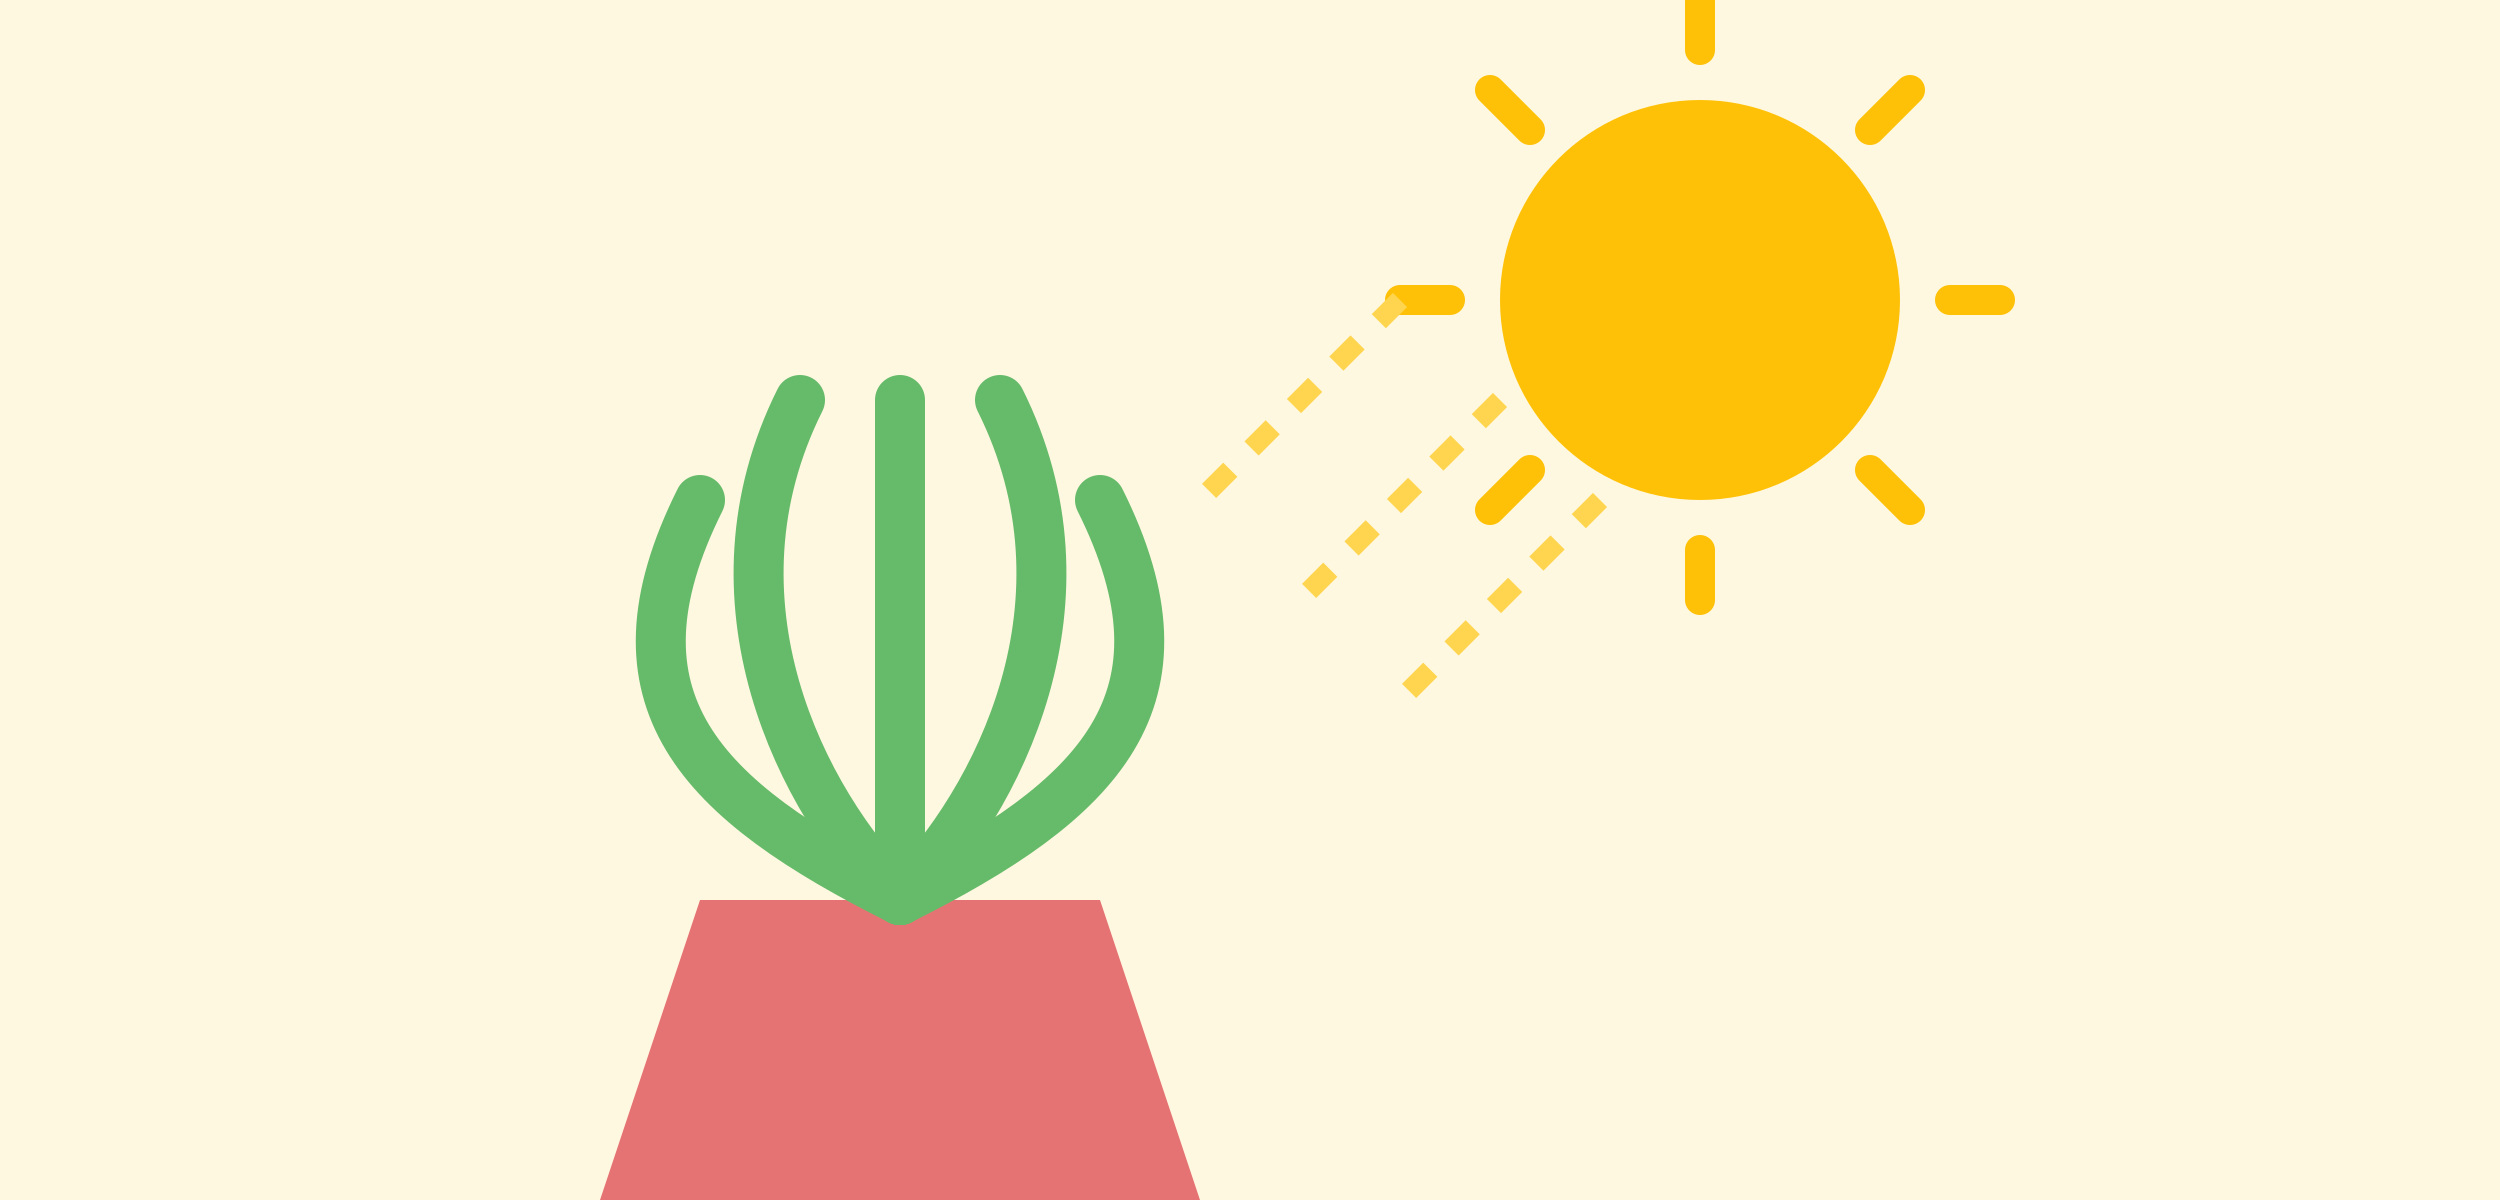 <svg width="250" height="120" viewBox="0 0 250 120" xmlns="http://www.w3.org/2000/svg">
  <!-- Background -->
  <rect width="250" height="120" fill="#fff8e1" />
  
  <!-- Sun -->
  <g transform="translate(170, 30)">
    <!-- Sun Circle -->
    <circle cx="0" cy="0" r="20" fill="#ffc107" />
    
    <!-- Sun Rays -->
    <line x1="0" y1="-30" x2="0" y2="-25" stroke="#ffc107" stroke-width="3" stroke-linecap="round" />
    <line x1="0" y1="25" x2="0" y2="30" stroke="#ffc107" stroke-width="3" stroke-linecap="round" />
    <line x1="-30" y1="0" x2="-25" y2="0" stroke="#ffc107" stroke-width="3" stroke-linecap="round" />
    <line x1="25" y1="0" x2="30" y2="0" stroke="#ffc107" stroke-width="3" stroke-linecap="round" />
    
    <line x1="-21" y1="-21" x2="-17" y2="-17" stroke="#ffc107" stroke-width="3" stroke-linecap="round" />
    <line x1="-21" y1="21" x2="-17" y2="17" stroke="#ffc107" stroke-width="3" stroke-linecap="round" />
    <line x1="21" y1="-21" x2="17" y2="-17" stroke="#ffc107" stroke-width="3" stroke-linecap="round" />
    <line x1="21" y1="21" x2="17" y2="17" stroke="#ffc107" stroke-width="3" stroke-linecap="round" />
  </g>
  
  <!-- Succulent Plant -->
  <g transform="translate(60, 30)">
    <!-- Pot -->
    <path d="M 60 90 L 50 60 L 10 60 L 0 90 Z" fill="#e57373" />
    
    <!-- Succulent Leaves -->
    <path d="M 30 60 C 20 50, 10 30, 20 10" stroke="#66bb6a" stroke-width="5" fill="none" stroke-linecap="round" />
    <path d="M 30 60 C 40 50, 50 30, 40 10" stroke="#66bb6a" stroke-width="5" fill="none" stroke-linecap="round" />
    <path d="M 30 60 C 10 50, 0 40, 10 20" stroke="#66bb6a" stroke-width="5" fill="none" stroke-linecap="round" />
    <path d="M 30 60 C 50 50, 60 40, 50 20" stroke="#66bb6a" stroke-width="5" fill="none" stroke-linecap="round" />
    <path d="M 30 60 C 30 40, 30 30, 30 10" stroke="#66bb6a" stroke-width="5" fill="none" stroke-linecap="round" />
  </g>
  
  <!-- Light Beams -->
  <path d="M 140 30 L 120 50" stroke="#ffd54f" stroke-width="2" stroke-dasharray="3,3" />
  <path d="M 150 40 L 130 60" stroke="#ffd54f" stroke-width="2" stroke-dasharray="3,3" />
  <path d="M 160 50 L 140 70" stroke="#ffd54f" stroke-width="2" stroke-dasharray="3,3" />
</svg>